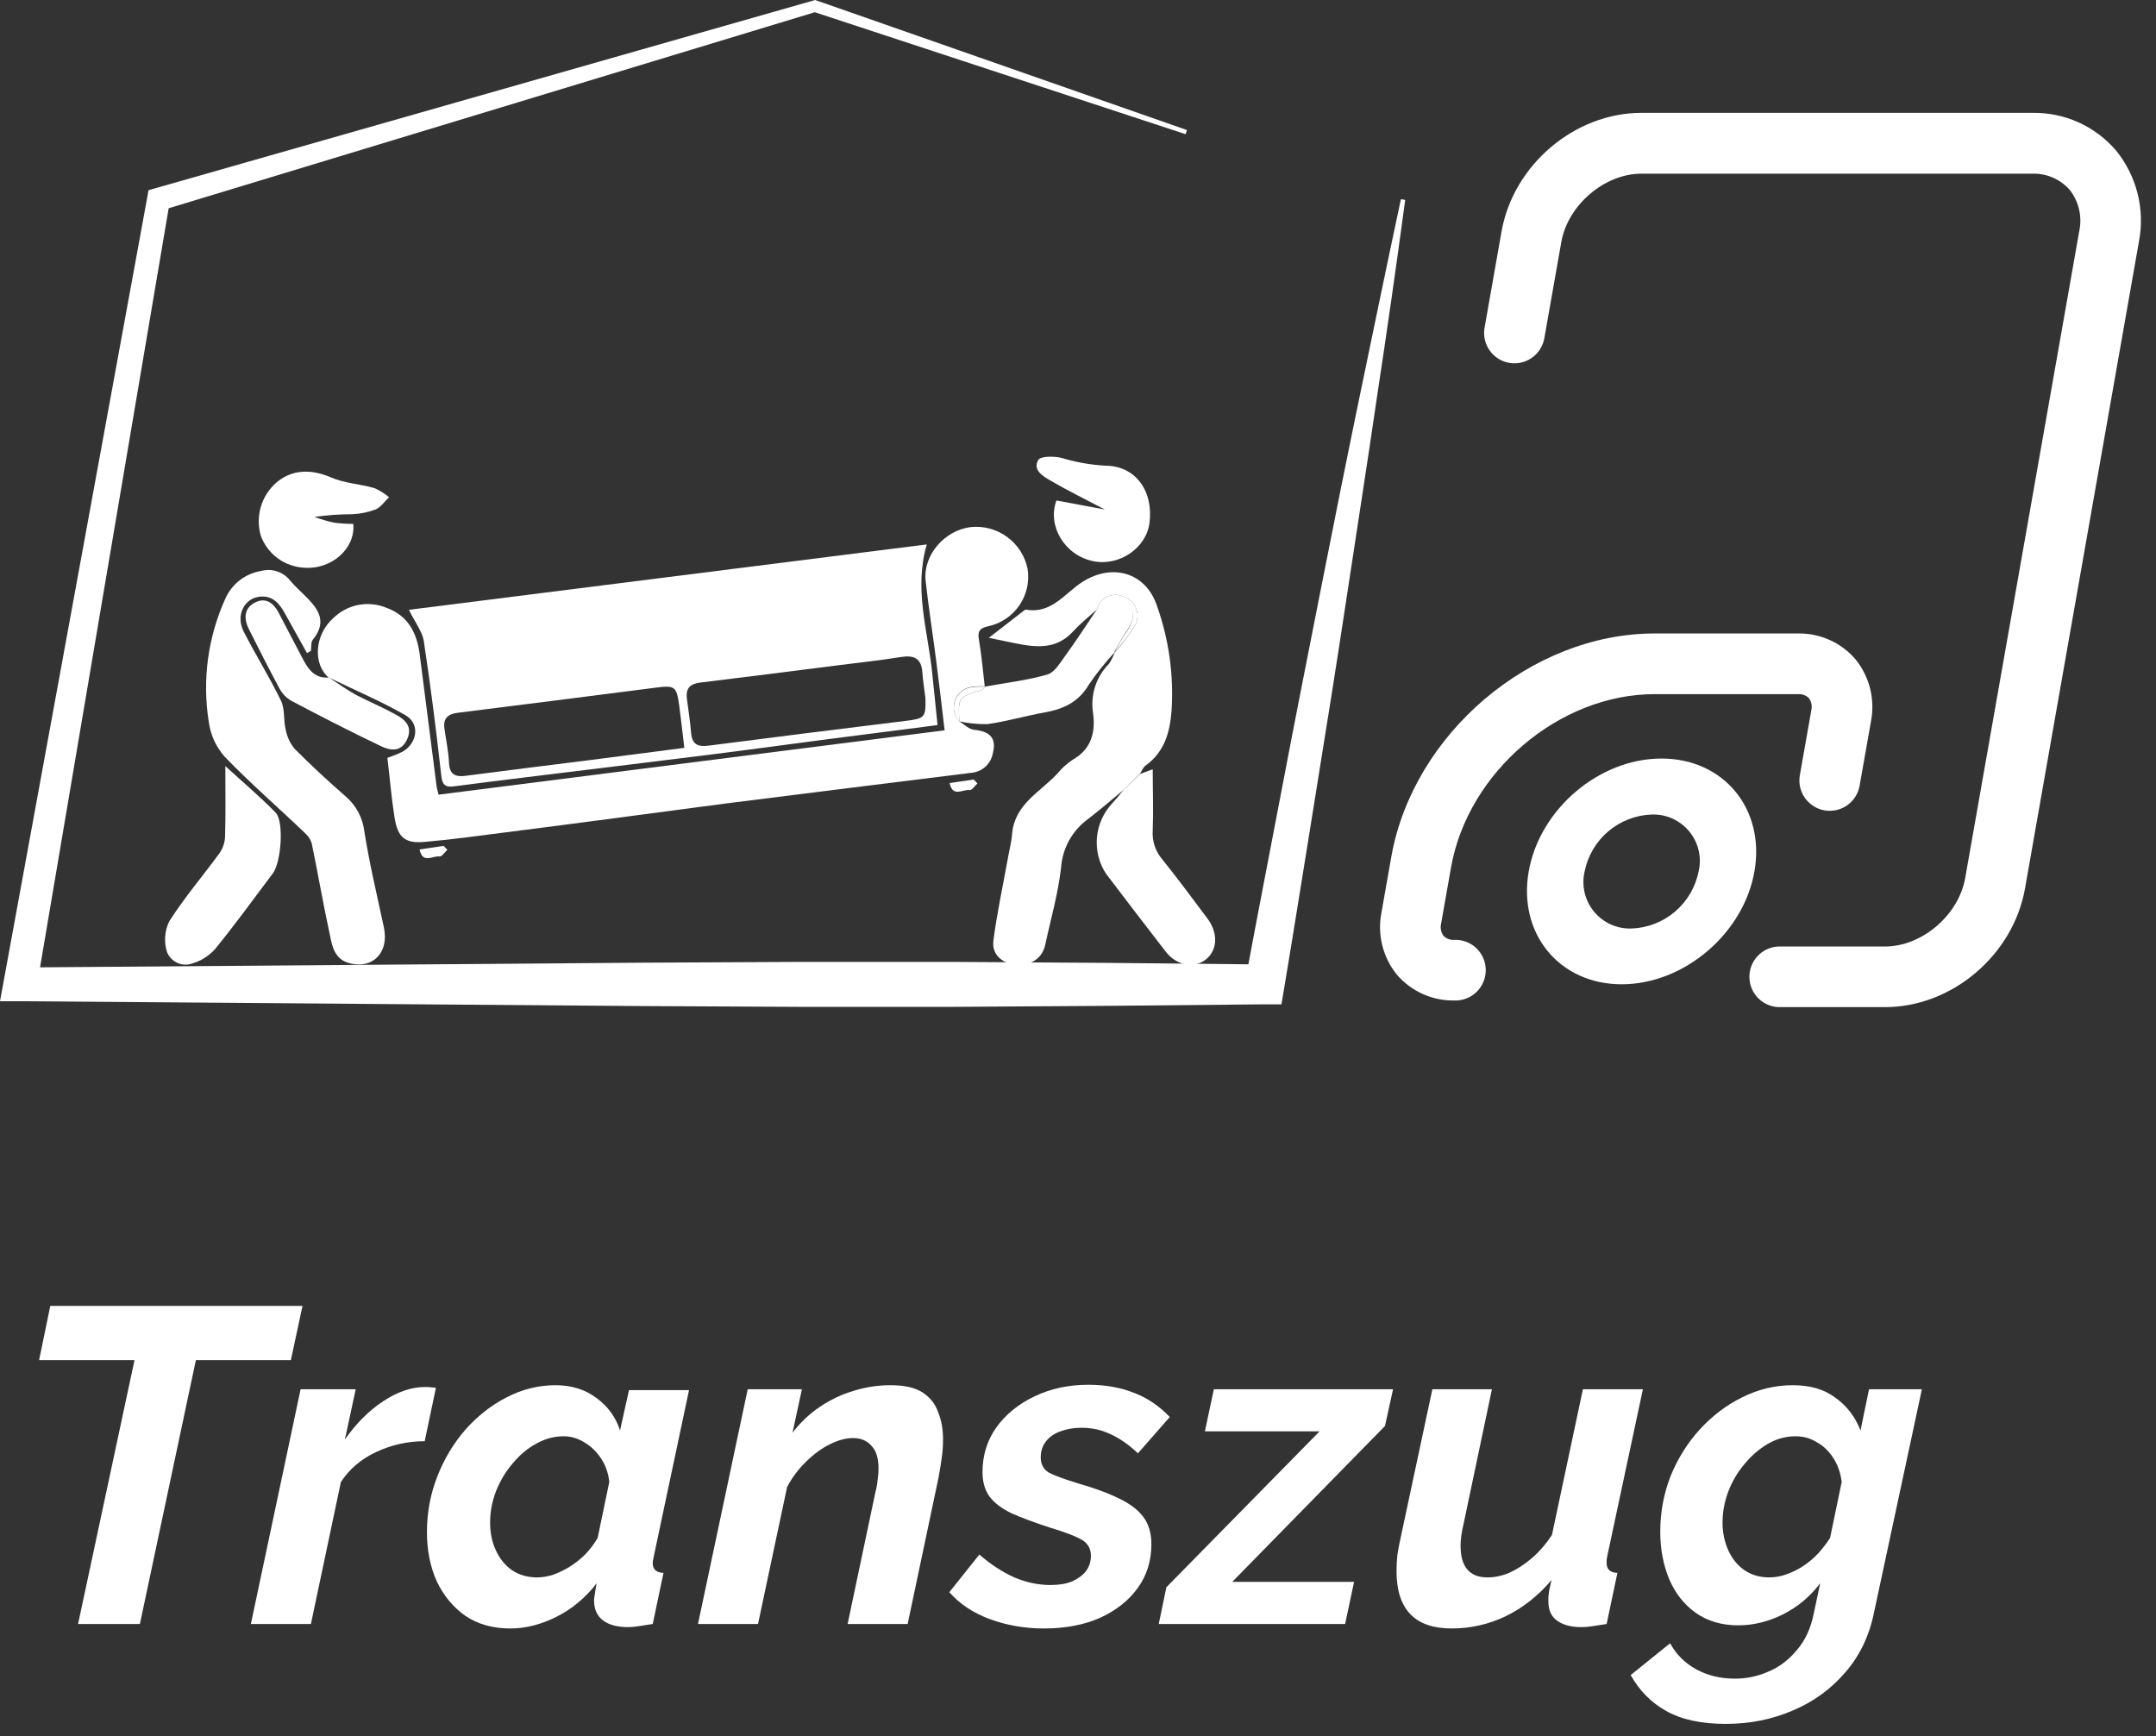 <svg width="77" height="62" viewBox="0 0 77 62" fill="none" xmlns="http://www.w3.org/2000/svg">
<rect x="0" y="0" width="77" height="62" fill="#333333" stroke="none"/>
<path d="M4.804 48.576H1.396L1.796 46.64H10.804L10.388 48.576H6.996L4.996 58H2.788L4.804 48.576Z" fill="white"/>
<path d="M10.736 49.616H12.704L12.319 51.408C12.725 50.832 13.178 50.379 13.68 50.048C14.191 49.707 14.693 49.536 15.184 49.536C15.29 49.536 15.37 49.541 15.424 49.552C15.488 49.552 15.536 49.557 15.568 49.568L15.168 51.472C14.559 51.472 13.983 51.6 13.44 51.856C12.906 52.102 12.485 52.459 12.175 52.928L11.104 58H8.96L10.736 49.616Z" fill="white"/>
<path d="M18.224 58.16C17.605 58.16 17.072 58.011 16.624 57.712C16.186 57.403 15.845 56.992 15.6 56.48C15.365 55.958 15.248 55.371 15.248 54.72C15.248 54.027 15.37 53.365 15.616 52.736C15.861 52.107 16.197 51.547 16.624 51.056C17.061 50.566 17.552 50.181 18.096 49.904C18.651 49.616 19.232 49.472 19.84 49.472C20.416 49.472 20.907 49.627 21.312 49.936C21.717 50.235 21.994 50.619 22.144 51.088L22.464 49.648H24.608L23.36 55.536C23.349 55.59 23.338 55.643 23.328 55.696C23.317 55.739 23.312 55.782 23.312 55.824C23.312 56.048 23.44 56.166 23.696 56.176L23.312 58C23.12 58.032 22.949 58.059 22.8 58.08C22.661 58.102 22.538 58.112 22.432 58.112C22.048 58.112 21.749 58.032 21.536 57.872C21.323 57.712 21.216 57.472 21.216 57.152C21.216 57.109 21.221 57.062 21.232 57.008C21.242 56.944 21.253 56.875 21.264 56.8C21.274 56.715 21.291 56.63 21.312 56.544C20.907 57.067 20.427 57.467 19.872 57.744C19.317 58.022 18.768 58.16 18.224 58.16ZM19.184 56.336C19.365 56.336 19.557 56.304 19.76 56.24C19.962 56.166 20.16 56.069 20.352 55.952C20.555 55.824 20.741 55.675 20.912 55.504C21.082 55.323 21.227 55.131 21.344 54.928L21.76 52.928C21.728 52.619 21.632 52.342 21.472 52.096C21.312 51.851 21.114 51.659 20.88 51.52C20.645 51.371 20.395 51.296 20.128 51.296C19.787 51.296 19.456 51.387 19.136 51.568C18.826 51.739 18.549 51.974 18.304 52.272C18.058 52.56 17.861 52.891 17.712 53.264C17.573 53.627 17.504 54 17.504 54.384C17.504 54.747 17.573 55.078 17.712 55.376C17.851 55.675 18.043 55.91 18.288 56.08C18.544 56.251 18.843 56.336 19.184 56.336Z" fill="white"/>
<path d="M26.704 49.616H28.64L28.304 51.168C28.582 50.806 28.902 50.502 29.264 50.256C29.638 50 30.038 49.808 30.464 49.68C30.902 49.541 31.35 49.472 31.808 49.472C32.299 49.472 32.678 49.557 32.944 49.728C33.211 49.899 33.398 50.133 33.504 50.432C33.622 50.72 33.68 51.045 33.68 51.408C33.68 51.632 33.664 51.856 33.632 52.08C33.6 52.304 33.563 52.533 33.52 52.768L32.416 58H30.272L31.264 53.296C31.307 53.136 31.334 52.987 31.344 52.848C31.366 52.709 31.376 52.576 31.376 52.448C31.376 52.075 31.291 51.803 31.12 51.632C30.96 51.451 30.742 51.36 30.464 51.36C30.208 51.36 29.931 51.435 29.632 51.584C29.334 51.733 29.051 51.941 28.784 52.208C28.518 52.464 28.294 52.763 28.112 53.104L27.072 58H24.928L26.704 49.616Z" fill="white"/>
<path d="M37.281 58.16C36.598 58.16 35.953 58.048 35.345 57.824C34.747 57.6 34.267 57.28 33.905 56.864L34.977 55.52C35.382 55.872 35.798 56.144 36.225 56.336C36.651 56.517 37.083 56.608 37.521 56.608C37.819 56.608 38.075 56.566 38.289 56.48C38.502 56.384 38.667 56.261 38.785 56.112C38.902 55.952 38.961 55.771 38.961 55.568C38.961 55.301 38.843 55.104 38.609 54.976C38.374 54.848 38.006 54.709 37.505 54.56C36.95 54.379 36.491 54.208 36.129 54.048C35.777 53.877 35.515 53.68 35.345 53.456C35.174 53.221 35.089 52.928 35.089 52.576C35.089 51.979 35.254 51.446 35.585 50.976C35.926 50.507 36.379 50.139 36.945 49.872C37.521 49.595 38.161 49.456 38.865 49.456C39.473 49.456 40.017 49.552 40.497 49.744C40.977 49.925 41.403 50.214 41.777 50.608L40.641 51.904C40.299 51.584 39.969 51.355 39.649 51.216C39.339 51.067 38.998 50.992 38.625 50.992C38.347 50.992 38.097 51.035 37.873 51.12C37.659 51.195 37.489 51.312 37.361 51.472C37.233 51.632 37.169 51.824 37.169 52.048C37.169 52.294 37.265 52.475 37.457 52.592C37.659 52.699 38.006 52.827 38.497 52.976C39.094 53.147 39.585 53.328 39.969 53.52C40.353 53.702 40.641 53.92 40.833 54.176C41.025 54.432 41.121 54.758 41.121 55.152C41.121 55.739 40.961 56.256 40.641 56.704C40.321 57.152 39.873 57.51 39.297 57.776C38.721 58.032 38.049 58.16 37.281 58.16Z" fill="white"/>
<path d="M41.656 56.688L47.128 51.12H43.032L43.352 49.616H49.752L49.464 50.928L44.008 56.496H48.36L48.04 58H41.384L41.656 56.688Z" fill="white"/>
<path d="M51.843 58.16C50.532 58.16 49.876 57.477 49.876 56.112C49.876 55.92 49.886 55.723 49.907 55.52C49.94 55.318 49.982 55.099 50.035 54.864L51.156 49.616H53.283L52.276 54.4C52.201 54.709 52.163 54.976 52.163 55.2C52.163 55.958 52.483 56.336 53.123 56.336C53.38 56.336 53.636 56.283 53.892 56.176C54.158 56.059 54.425 55.888 54.691 55.664C54.958 55.44 55.203 55.157 55.428 54.816L56.532 49.616H58.675L57.411 55.536C57.401 55.59 57.39 55.643 57.38 55.696C57.38 55.739 57.38 55.782 57.38 55.824C57.38 56.048 57.508 56.166 57.764 56.176L57.38 58C57.188 58.032 57.017 58.059 56.867 58.08C56.729 58.102 56.601 58.112 56.483 58.112C56.121 58.112 55.833 58.038 55.62 57.888C55.406 57.739 55.3 57.51 55.3 57.2C55.3 57.147 55.3 57.088 55.3 57.024C55.31 56.96 55.321 56.88 55.331 56.784C55.353 56.678 55.38 56.56 55.411 56.432C54.931 56.998 54.382 57.429 53.764 57.728C53.156 58.016 52.516 58.16 51.843 58.16Z" fill="white"/>
<path d="M61.631 61.568C60.757 61.568 60.047 61.413 59.503 61.104C58.97 60.806 58.548 60.379 58.239 59.824L59.647 58.688C59.861 59.083 60.17 59.392 60.575 59.616C60.98 59.84 61.444 59.952 61.967 59.952C62.383 59.952 62.783 59.867 63.167 59.696C63.551 59.536 63.887 59.28 64.175 58.928C64.474 58.587 64.677 58.144 64.783 57.6L65.007 56.544C64.644 57.024 64.197 57.398 63.663 57.664C63.141 57.92 62.612 58.048 62.079 58.048C61.492 58.048 60.986 57.899 60.559 57.6C60.143 57.301 59.828 56.901 59.615 56.4C59.402 55.888 59.295 55.323 59.295 54.704C59.295 54.011 59.418 53.349 59.663 52.72C59.919 52.091 60.266 51.536 60.703 51.056C61.151 50.566 61.658 50.181 62.223 49.904C62.799 49.616 63.402 49.472 64.031 49.472C64.65 49.472 65.156 49.621 65.551 49.92C65.957 50.208 66.255 50.597 66.447 51.088L66.751 49.616H68.639L66.927 57.6C66.757 58.432 66.415 59.142 65.903 59.728C65.391 60.325 64.767 60.779 64.031 61.088C63.295 61.408 62.495 61.568 61.631 61.568ZM63.183 56.336C63.397 56.336 63.605 56.299 63.807 56.224C64.02 56.15 64.223 56.048 64.415 55.92C64.607 55.792 64.783 55.643 64.943 55.472C65.103 55.291 65.242 55.109 65.359 54.928L65.775 52.928C65.733 52.597 65.631 52.309 65.471 52.064C65.311 51.819 65.114 51.632 64.879 51.504C64.655 51.365 64.404 51.296 64.127 51.296C63.775 51.296 63.444 51.387 63.135 51.568C62.826 51.749 62.548 51.989 62.303 52.288C62.058 52.576 61.866 52.901 61.727 53.264C61.589 53.627 61.519 54 61.519 54.384C61.519 54.736 61.589 55.067 61.727 55.376C61.866 55.675 62.058 55.91 62.303 56.08C62.559 56.251 62.852 56.336 63.183 56.336Z" fill="white"/>
<path d="M51.929 35.732C51.543 35.737 51.161 35.657 50.809 35.499C50.457 35.34 50.144 35.106 49.892 34.814C49.644 34.509 49.466 34.154 49.369 33.773C49.273 33.392 49.261 32.995 49.335 32.609L49.688 30.608C50.464 26.204 54.682 22.624 59.093 22.624H64.228C64.615 22.619 64.997 22.699 65.349 22.858C65.701 23.017 66.014 23.251 66.265 23.544C66.513 23.848 66.692 24.204 66.788 24.585C66.884 24.966 66.896 25.363 66.823 25.749L66.412 28.075C66.359 28.355 66.198 28.603 65.963 28.766C65.729 28.928 65.44 28.991 65.159 28.941C64.878 28.892 64.628 28.733 64.463 28.5C64.298 28.268 64.232 27.98 64.278 27.698L64.689 25.372C64.707 25.297 64.709 25.22 64.695 25.145C64.68 25.07 64.65 24.998 64.606 24.936C64.556 24.886 64.498 24.848 64.433 24.823C64.368 24.798 64.298 24.787 64.228 24.791H59.093C55.685 24.791 52.425 27.568 51.822 30.982L51.469 32.983C51.451 33.058 51.448 33.135 51.463 33.211C51.477 33.286 51.508 33.357 51.552 33.42C51.6 33.471 51.659 33.51 51.724 33.535C51.789 33.561 51.859 33.572 51.929 33.567C52.075 33.56 52.222 33.583 52.359 33.634C52.496 33.685 52.622 33.764 52.728 33.865C52.834 33.967 52.918 34.088 52.976 34.223C53.034 34.358 53.063 34.503 53.063 34.649C53.063 34.796 53.034 34.941 52.976 35.076C52.918 35.21 52.834 35.332 52.728 35.433C52.622 35.534 52.496 35.613 52.359 35.664C52.222 35.716 52.075 35.739 51.929 35.732Z" fill="white"/>
<path d="M67.325 35.969H63.612C63.466 35.976 63.319 35.953 63.182 35.901C63.045 35.85 62.919 35.771 62.813 35.67C62.707 35.569 62.623 35.447 62.565 35.313C62.508 35.178 62.478 35.033 62.478 34.886C62.478 34.74 62.508 34.595 62.565 34.46C62.623 34.325 62.707 34.203 62.813 34.102C62.919 34.001 63.045 33.922 63.182 33.871C63.319 33.82 63.466 33.797 63.612 33.804H67.325C68.641 33.804 69.95 32.685 70.185 31.361L74.256 8.271C74.314 8.012 74.313 7.744 74.254 7.486C74.195 7.227 74.079 6.985 73.915 6.777C73.747 6.588 73.54 6.438 73.307 6.339C73.075 6.24 72.823 6.194 72.57 6.203H58.621C57.305 6.203 55.993 7.322 55.761 8.646L55.152 12.093C55.099 12.373 54.938 12.622 54.703 12.784C54.468 12.946 54.179 13.009 53.898 12.959C53.617 12.91 53.367 12.751 53.203 12.519C53.038 12.286 52.971 11.998 53.018 11.716L53.627 8.264C54.047 5.893 56.235 4.031 58.621 4.031H72.57C73.14 4.019 73.705 4.133 74.224 4.366C74.744 4.599 75.205 4.945 75.575 5.378C75.941 5.83 76.204 6.356 76.344 6.92C76.485 7.484 76.5 8.073 76.388 8.643L72.321 31.736C71.899 34.11 69.713 35.969 67.325 35.969Z" fill="white"/>
<path d="M59.339 27.091C57.11 27.091 54.988 28.898 54.597 31.122C54.205 33.346 55.692 35.153 57.916 35.153C60.141 35.153 62.27 33.346 62.659 31.122C63.048 28.898 61.568 27.091 59.339 27.091ZM58.27 33.161C58.015 33.17 57.761 33.121 57.529 33.016C57.296 32.911 57.091 32.755 56.929 32.558C56.767 32.361 56.652 32.13 56.594 31.881C56.536 31.633 56.535 31.375 56.593 31.127C56.705 30.567 57.003 30.062 57.437 29.692C57.872 29.323 58.418 29.111 58.988 29.09C59.243 29.081 59.497 29.13 59.73 29.235C59.962 29.34 60.168 29.497 60.33 29.694C60.492 29.891 60.607 30.122 60.665 30.371C60.723 30.619 60.723 30.878 60.664 31.127C60.552 31.686 60.255 32.191 59.82 32.56C59.386 32.929 58.84 33.141 58.27 33.161Z" fill="white"/>
<path d="M42.342 4.792L29.04 0.417H29.166L5.779 7.512L6.066 7.189L1.309 35.264L0.718 34.553L22.946 34.382L28.502 34.354H34.06L39.615 34.389L45.171 34.446L44.474 35.032C44.906 32.699 45.363 30.37 45.807 28.037C46.25 25.704 46.712 23.385 47.17 21.056C47.628 18.728 48.095 16.399 48.576 14.075C49.058 11.752 49.539 9.425 50.032 7.114L50.186 7.14C49.87 9.492 49.533 11.842 49.176 14.189C48.835 16.539 48.465 18.884 48.111 21.229C47.758 23.574 47.383 25.919 47.004 28.262C46.625 30.605 46.255 32.95 45.864 35.29L45.766 35.869H45.164L39.608 35.923L34.053 35.959H28.502L22.946 35.931L0.711 35.758H0L0.128 35.06L5.259 7.047L5.304 6.793L5.541 6.725L29.047 0.019L29.113 0L29.173 0.021L42.392 4.645L42.342 4.792Z" fill="white"/>
<path d="M14.604 21.779L33.099 19.444C32.639 21.025 33.126 22.486 33.285 23.963C33.351 24.589 33.413 25.215 33.484 25.896L30.982 26.218C29.085 26.456 27.188 26.721 25.291 26.96C23.103 27.236 20.914 27.496 18.725 27.767C17.895 27.869 17.066 27.971 16.233 28.082C15.92 28.125 15.795 28.051 15.759 27.693C15.579 26.078 15.375 24.468 15.131 22.863C15.062 22.526 14.808 22.201 14.604 21.779ZM33.05 24.926C33.012 24.62 32.964 24.314 32.941 24.008C32.905 23.51 32.642 23.39 32.177 23.465C31.437 23.584 30.688 23.665 29.941 23.759C28.298 23.968 26.652 24.179 25.007 24.378C24.651 24.421 24.485 24.58 24.532 24.952C24.58 25.324 24.649 25.765 24.682 26.173C24.715 26.581 24.919 26.681 25.301 26.631C27.642 26.329 29.982 26.035 32.322 25.749C33.028 25.663 33.071 25.628 33.05 24.926ZM24.44 26.709C24.371 26.138 24.321 25.666 24.257 25.196C24.163 24.506 24.101 24.471 23.406 24.561C21.054 24.864 18.701 25.163 16.347 25.457C15.984 25.502 15.821 25.663 15.873 26.026C15.93 26.434 16.017 26.837 16.036 27.245C16.055 27.653 16.255 27.76 16.634 27.707C18.107 27.513 19.579 27.335 21.054 27.148L24.44 26.709Z" fill="white"/>
<path d="M11.749 24.21C11.164 23.719 11.232 22.673 11.903 22.076C12.148 21.835 12.459 21.671 12.796 21.605C13.133 21.54 13.483 21.575 13.8 21.706C14.571 21.985 14.879 22.588 14.986 23.342C15.19 24.923 15.391 26.499 15.591 28.07C15.602 28.153 15.629 28.234 15.662 28.381L33.737 26.083C33.631 25.194 33.536 24.369 33.429 23.546C33.31 22.614 33.161 21.687 33.059 20.753C32.957 19.818 33.74 18.941 34.664 18.825C35.127 18.776 35.592 18.901 35.967 19.175C36.343 19.45 36.604 19.854 36.699 20.309C36.773 20.766 36.67 21.233 36.409 21.616C36.149 21.998 35.752 22.267 35.3 22.365C35.001 22.427 34.906 22.538 34.961 22.839C35.056 23.394 35.103 23.956 35.169 24.513H35.188C35.037 24.507 34.884 24.512 34.733 24.527C34.596 24.54 34.465 24.591 34.355 24.674C34.245 24.757 34.161 24.869 34.112 24.998C34.062 25.126 34.05 25.266 34.076 25.401C34.102 25.537 34.165 25.662 34.259 25.763L34.238 25.749C34.423 25.858 34.598 26.045 34.79 26.064C35.369 26.121 35.601 26.37 35.454 26.92C35.419 27.098 35.328 27.259 35.194 27.381C35.061 27.503 34.892 27.579 34.712 27.598C31.781 27.963 28.848 28.324 25.919 28.696C23.28 29.042 20.629 29.403 17.997 29.735C17.049 29.858 16.1 29.986 15.152 30.069C14.457 30.131 14.203 29.898 14.092 29.201C13.98 28.504 13.921 27.778 13.836 27.067C14.02 27.004 14.201 26.931 14.377 26.846C14.91 26.541 15.005 25.846 14.486 25.547C13.601 25.04 12.655 24.639 11.735 24.193L11.749 24.21Z" fill="white"/>
<path d="M39.198 21.744C38.907 22.012 38.591 22.259 38.328 22.548C37.735 23.2 37.012 23.129 36.263 22.975L35.314 22.78L36.559 21.815C36.585 21.794 36.623 21.768 36.649 21.773C37.562 21.934 38.039 21.173 38.667 20.777C39.732 20.106 40.917 20.445 41.318 21.63C41.748 22.838 41.926 24.121 41.84 25.401C41.778 26.188 41.577 26.861 40.91 27.345C40.822 27.407 40.782 27.532 40.718 27.629L40.118 28.217C39.696 28.566 39.281 28.929 38.845 29.261C38.571 29.462 38.345 29.721 38.181 30.018C38.017 30.316 37.92 30.646 37.896 30.985C37.792 31.914 37.526 32.825 37.33 33.742C37.225 34.217 36.844 34.484 36.301 34.454C35.796 34.418 35.416 34.093 35.478 33.602C35.603 32.623 35.815 31.656 35.99 30.683C36.042 30.38 36.123 30.081 36.147 29.778C36.237 28.725 37.14 28.293 37.749 27.644C37.91 27.447 38.099 27.275 38.309 27.134C38.999 26.745 39.134 26.117 39.032 25.427C38.989 25.116 39.018 24.799 39.117 24.501C39.216 24.203 39.383 23.933 39.604 23.71C39.686 23.587 39.754 23.455 39.805 23.316L39.786 23.333C40.076 23.009 40.337 22.66 40.564 22.289C40.606 22.195 40.628 22.094 40.627 21.991C40.627 21.888 40.605 21.786 40.562 21.692C40.519 21.599 40.456 21.515 40.379 21.448C40.301 21.38 40.21 21.33 40.111 21.301C40.02 21.261 39.92 21.242 39.82 21.245C39.721 21.248 39.623 21.273 39.533 21.318C39.444 21.364 39.367 21.428 39.305 21.507C39.244 21.586 39.201 21.677 39.179 21.775L39.198 21.744Z" fill="white"/>
<path d="M10.962 23.321C10.704 22.858 10.445 22.398 10.191 21.936C9.995 21.576 9.758 21.267 9.293 21.308C8.721 21.358 8.408 21.981 8.705 22.56C9.129 23.392 9.629 24.186 10.035 25.026C10.18 25.327 10.12 25.718 10.203 26.057C10.25 26.309 10.359 26.545 10.521 26.742C11.109 27.335 11.723 27.9 12.352 28.45C12.724 28.771 12.961 29.222 13.015 29.711C13.196 30.854 13.468 31.985 13.71 33.119C13.9 34.008 13.329 34.615 12.492 34.404C11.958 34.271 11.863 33.811 11.78 33.382C11.543 32.298 11.358 31.205 11.133 30.119C11.089 29.978 11.007 29.853 10.896 29.756C9.947 28.846 8.937 27.973 8.019 27.02C7.711 26.67 7.514 26.236 7.455 25.773C7.218 24.278 7.426 22.747 8.053 21.369C8.168 21.114 8.344 20.891 8.566 20.72C8.788 20.55 9.049 20.437 9.326 20.392C9.509 20.342 9.703 20.345 9.884 20.403C10.065 20.46 10.225 20.568 10.346 20.715C10.486 20.883 10.647 21.037 10.803 21.189C11.292 21.663 11.752 22.138 11.171 22.849C11.097 22.941 11.126 23.114 11.104 23.247L10.962 23.321Z" fill="white"/>
<path d="M40.118 28.217L40.718 27.641L41.169 27.475C41.169 28.208 41.195 28.933 41.169 29.657C41.141 30.029 41.261 30.398 41.503 30.683C42.065 31.383 42.601 32.106 43.132 32.817C43.521 33.346 43.476 33.958 43.049 34.28C42.622 34.603 41.998 34.472 41.626 33.979C40.915 33.057 40.203 32.132 39.492 31.193C39.247 30.811 39.136 30.359 39.177 29.908C39.217 29.456 39.407 29.031 39.715 28.699C39.858 28.546 39.992 28.385 40.118 28.217Z" fill="white"/>
<path d="M8.048 27.361C8.657 27.921 9.281 28.443 9.843 29.021C10.151 29.341 10.042 30.795 9.748 31.186C9.067 32.094 8.399 33.014 7.683 33.894C7.463 34.14 7.179 34.319 6.862 34.411C6.689 34.472 6.5 34.464 6.333 34.388C6.166 34.312 6.034 34.175 5.966 34.005C5.85 33.642 5.878 33.248 6.044 32.905C6.582 32.063 7.23 31.3 7.825 30.491C7.951 30.319 8.025 30.114 8.038 29.901C8.062 29.088 8.048 28.267 8.048 27.361Z" fill="white"/>
<path d="M12.617 18.711C12.703 19.593 11.835 20.349 10.867 20.276C10.525 20.259 10.195 20.142 9.918 19.939C9.642 19.735 9.432 19.455 9.314 19.133C9.217 18.797 9.217 18.44 9.315 18.104C9.413 17.768 9.606 17.467 9.869 17.236C10.426 16.762 11.102 16.743 11.818 17.049C12.292 17.257 12.861 17.286 13.374 17.433C13.562 17.516 13.738 17.626 13.895 17.76C13.736 17.907 13.599 18.113 13.421 18.192C13.151 18.295 12.866 18.353 12.577 18.365C12.125 18.366 11.675 18.399 11.228 18.462C11.455 18.544 11.687 18.612 11.922 18.666C12.153 18.695 12.385 18.71 12.617 18.711Z" fill="white"/>
<path d="M37.73 17.874L39.459 18.197C38.769 17.834 38.129 17.521 37.515 17.163C37.251 17.009 36.87 16.784 37.081 16.428C37.164 16.286 37.633 16.29 37.899 16.35C38.411 16.506 38.941 16.601 39.476 16.632C40.552 16.632 41.2 17.533 41.053 18.678C40.939 19.57 39.978 20.229 39.053 20.044C38.024 19.838 37.394 18.785 37.73 17.874Z" fill="white"/>
<path d="M39.815 23.29C39.477 23.653 39.167 24.041 38.888 24.451C38.522 25.075 37.979 25.324 37.315 25.443C36.651 25.561 35.954 25.765 35.264 25.862C34.92 25.868 34.576 25.833 34.24 25.758L34.261 25.772C34.219 24.897 34.219 24.9 35.049 24.648C35.103 24.632 35.143 24.565 35.188 24.523H35.169C35.916 24.387 36.673 24.3 37.398 24.093C37.657 24.02 37.858 23.678 38.041 23.427C38.442 22.875 38.814 22.299 39.196 21.732L39.179 21.753C39.21 21.753 39.255 21.753 39.274 21.722C39.563 21.374 39.931 21.248 40.272 21.575C40.614 21.902 40.438 22.244 40.213 22.573C40.056 22.811 39.933 23.048 39.796 23.285L39.815 23.29Z" fill="white"/>
<path d="M11.732 24.186C12.06 24.399 12.375 24.632 12.717 24.819C13.177 25.056 13.665 25.262 14.127 25.516C14.469 25.701 14.753 25.948 14.535 26.415C14.317 26.882 13.921 26.804 13.587 26.64C12.515 26.128 11.453 25.582 10.407 25.03C10.232 24.929 10.087 24.783 9.99 24.606C9.608 23.894 9.245 23.183 8.889 22.471C8.671 22.035 8.757 21.687 9.127 21.509C9.497 21.331 9.769 21.54 9.947 21.874C10.248 22.445 10.542 23.022 10.846 23.591C11.038 23.951 11.284 24.243 11.752 24.195L11.732 24.186Z" fill="white"/>
<path d="M34.909 27.98C34.814 28.066 34.705 28.236 34.627 28.217C34.389 28.179 34.027 28.497 33.915 27.966L34.774 27.84L34.909 27.98Z" fill="white"/>
<path d="M15.977 30.351C15.882 30.437 15.773 30.607 15.695 30.588C15.458 30.553 15.095 30.868 14.984 30.337L15.842 30.211L15.977 30.351Z" fill="white"/>
<path d="M35.188 24.523C35.143 24.566 35.103 24.632 35.048 24.649C34.219 24.9 34.219 24.886 34.261 25.773C34.168 25.672 34.104 25.546 34.078 25.411C34.052 25.276 34.065 25.136 34.114 25.007C34.163 24.879 34.248 24.767 34.358 24.683C34.467 24.6 34.598 24.55 34.736 24.537C34.886 24.522 35.037 24.517 35.188 24.523Z" fill="white"/>
<path d="M39.796 23.306C39.933 23.069 40.056 22.813 40.213 22.595C40.438 22.265 40.602 21.905 40.272 21.597C39.943 21.288 39.561 21.395 39.274 21.744C39.255 21.765 39.21 21.765 39.179 21.774C39.201 21.677 39.244 21.585 39.305 21.507C39.367 21.428 39.444 21.363 39.533 21.318C39.623 21.273 39.72 21.247 39.82 21.244C39.92 21.241 40.019 21.26 40.111 21.3C40.21 21.33 40.301 21.38 40.379 21.448C40.456 21.515 40.519 21.598 40.562 21.692C40.604 21.786 40.627 21.887 40.627 21.99C40.628 22.093 40.606 22.195 40.564 22.289C40.338 22.65 40.081 22.991 39.796 23.306Z" fill="white"/>
</svg>
